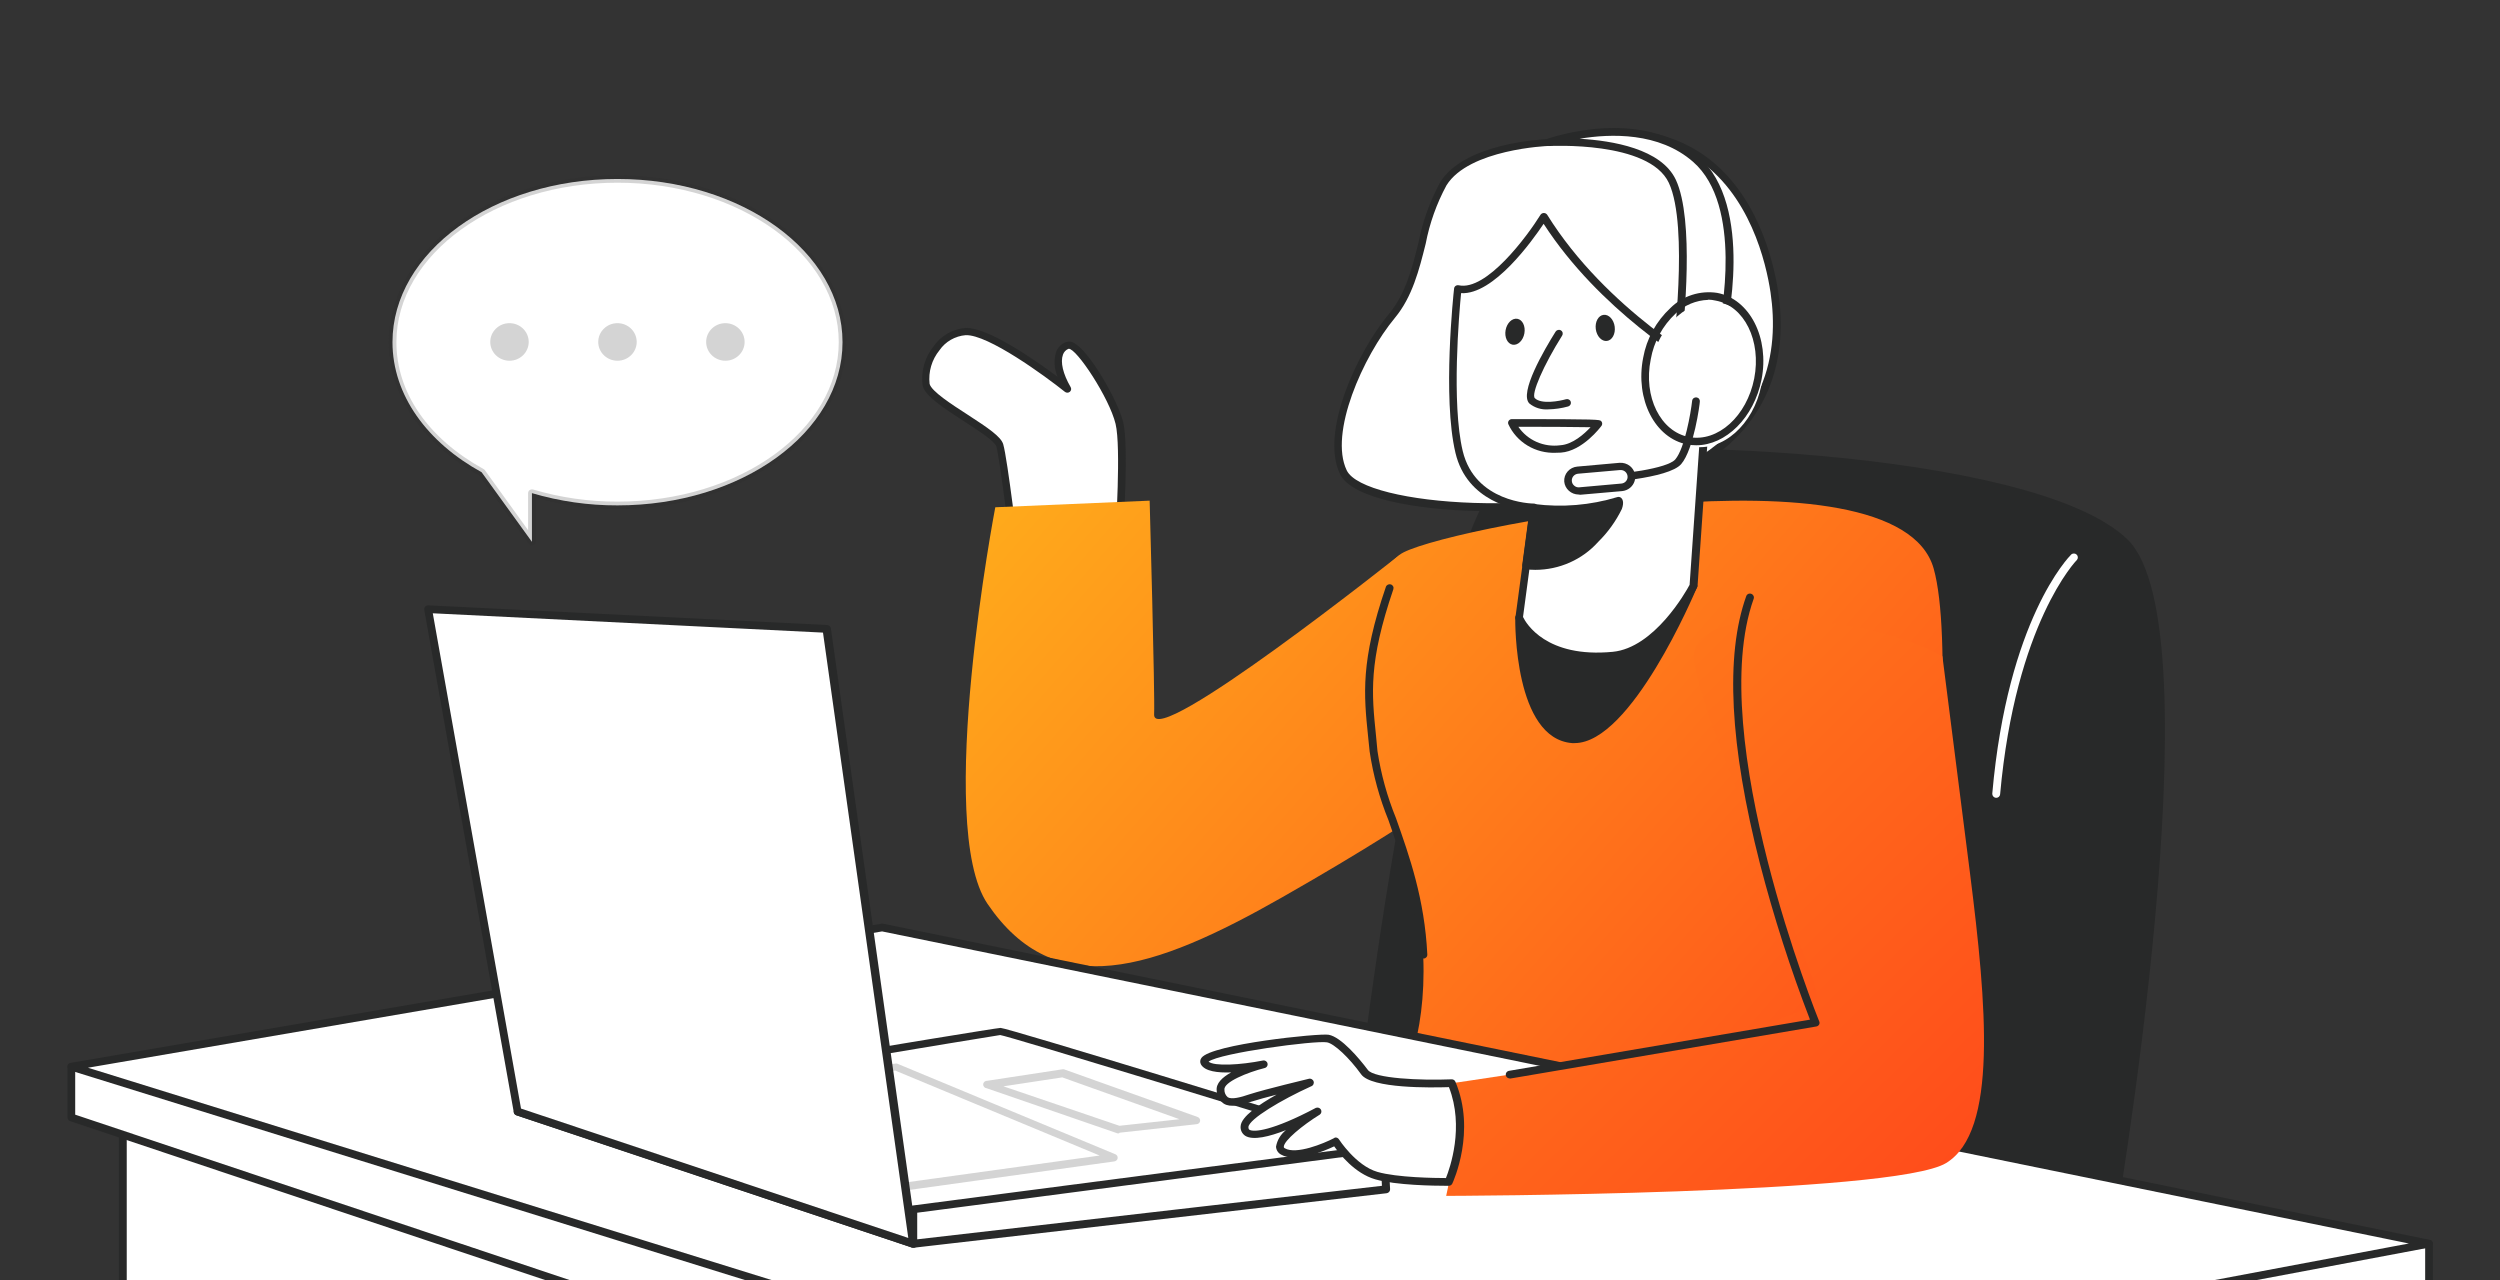 <svg width="332" height="170" viewBox="0 0 332 170" fill="none" xmlns="http://www.w3.org/2000/svg">
<rect x="0" y="0" width="332" height="170" fill="#333333" stroke="none"/>
<g clip-path="url(#clip0_2782_16743)">
<path d="M148.66 70.831C148.66 70.831 149.426 59.355 148.66 56.182C147.894 53.009 143.287 45.325 141.755 45.884C140.223 46.443 140.029 48.698 141.755 51.691C141.755 51.691 131.969 43.918 128.231 44.057C124.492 44.197 122.388 48.887 122.96 51.133C123.532 53.378 132.153 57.27 132.746 59.116C133.338 60.962 134.85 73.935 134.85 73.935" fill="white"/>
<path d="M134.87 74.477C134.745 74.476 134.625 74.431 134.531 74.35C134.438 74.27 134.377 74.159 134.359 74.038C134.359 73.908 132.827 61.135 132.317 59.299C132.092 58.57 129.814 57.103 127.986 55.926C125.36 54.219 122.878 52.613 122.531 51.246C122.399 50.308 122.462 49.354 122.719 48.442C122.975 47.529 123.419 46.677 124.022 45.937C124.497 45.258 125.121 44.691 125.85 44.278C126.578 43.865 127.392 43.617 128.231 43.552C131.203 43.442 137.424 47.803 140.437 50.028C140.001 49 139.929 47.858 140.233 46.785C140.34 46.472 140.518 46.187 140.753 45.951C140.988 45.714 141.275 45.532 141.591 45.418C141.76 45.364 141.939 45.347 142.116 45.368C142.292 45.389 142.462 45.447 142.613 45.538C144.727 46.635 148.496 53.301 149.16 56.066C149.937 59.279 149.16 70.386 149.16 70.855C149.158 70.921 149.142 70.985 149.113 71.045C149.084 71.105 149.043 71.158 148.992 71.202C148.942 71.246 148.883 71.279 148.818 71.3C148.754 71.321 148.686 71.329 148.619 71.324C148.485 71.313 148.361 71.252 148.273 71.153C148.185 71.054 148.141 70.925 148.149 70.795C148.149 70.675 148.895 59.359 148.149 56.295C147.322 52.852 142.94 46.206 141.908 46.316C141.733 46.385 141.575 46.49 141.447 46.624C141.318 46.759 141.221 46.919 141.162 47.094C140.795 48.092 141.162 49.649 142.184 51.415C142.242 51.515 142.263 51.632 142.243 51.745C142.222 51.858 142.162 51.96 142.071 52.034C141.98 52.109 141.864 52.15 141.745 52.15C141.625 52.15 141.51 52.109 141.418 52.034C138.742 49.898 131.203 44.4 128.241 44.51C127.546 44.568 126.874 44.777 126.273 45.123C125.672 45.468 125.158 45.941 124.768 46.506C123.741 47.767 123.268 49.374 123.45 50.976C123.706 51.974 126.351 53.681 128.486 55.058C131.224 56.834 132.919 57.982 133.226 58.989C133.798 60.906 135.269 73.359 135.35 73.888C135.365 74.02 135.326 74.153 135.242 74.257C135.158 74.361 135.036 74.43 134.901 74.447L134.87 74.477Z" fill="#282929"/>
<path d="M173.828 224.488L317.455 191.787V169.204L173.828 183.614V224.488Z" fill="white"/>
<path d="M173.829 224.992C173.711 224.992 173.596 224.954 173.502 224.883C173.441 224.834 173.391 224.774 173.356 224.705C173.32 224.636 173.301 224.56 173.298 224.484V183.569C173.297 183.44 173.346 183.315 173.435 183.219C173.524 183.123 173.646 183.063 173.778 183.05L317.394 168.651C317.468 168.641 317.543 168.648 317.614 168.67C317.684 168.693 317.749 168.73 317.803 168.78C317.857 168.828 317.9 168.887 317.93 168.952C317.96 169.017 317.976 169.088 317.977 169.159V191.742C317.977 191.86 317.938 191.974 317.863 192.066C317.789 192.159 317.685 192.224 317.568 192.251L173.952 224.982L173.829 224.992ZM174.36 184.078V223.845L316.924 191.383V169.768L174.36 184.078Z" fill="#282929"/>
<path d="M16.3 146.287V170.985L173.828 224.483V175.456L16.3 146.287Z" fill="white"/>
<path d="M173.829 224.993H173.655L16.127 171.475C16.024 171.438 15.936 171.372 15.874 171.284C15.812 171.197 15.779 171.093 15.779 170.986V146.288C15.78 146.213 15.797 146.138 15.829 146.07C15.86 146.001 15.906 145.939 15.963 145.889C16.023 145.84 16.094 145.805 16.17 145.786C16.246 145.767 16.325 145.764 16.402 145.779L173.931 174.948C174.052 174.971 174.161 175.034 174.239 175.127C174.317 175.22 174.36 175.336 174.36 175.457V224.484C174.357 224.566 174.335 224.646 174.296 224.718C174.257 224.791 174.202 224.854 174.135 224.903C174.045 224.962 173.938 224.994 173.829 224.993ZM16.831 170.627L173.298 223.785V175.886L16.831 146.946V170.627Z" fill="#282929"/>
<path d="M279.855 165.909C279.855 165.909 294.237 83.631 282.154 71.986C270.07 60.34 214.84 58.165 202.48 61.298C190.121 64.432 180.642 147.707 180.642 147.707L279.855 165.909Z" fill="#282929"/>
<path d="M279.856 166.378H279.764L180.529 148.166C180.403 148.142 180.291 148.072 180.215 147.97C180.139 147.868 180.106 147.742 180.121 147.617C180.509 144.204 189.763 63.982 202.337 60.799C213.87 57.875 269.937 59.492 282.511 71.616C294.636 83.302 280.948 162.606 280.356 165.969C280.345 166.035 280.321 166.098 280.284 166.155C280.247 166.212 280.199 166.26 280.142 166.298C280.057 166.353 279.957 166.381 279.856 166.378ZM181.183 147.278L279.406 165.3C280.581 158.414 293.042 83.172 281.766 72.315C276.658 67.385 262.287 63.474 242.338 61.567C226.433 60.051 208.956 60.13 202.562 61.747C199.171 62.605 193.788 70.938 187.373 105.735C183.859 124.994 181.551 144.094 181.183 147.278Z" fill="#282929"/>
<path d="M256.791 75.504C261.623 92.708 250.244 173.599 250.244 173.599L183.696 148.182C183.696 148.182 197.363 132.136 181.02 98.506C174.34 84.755 181.214 77.55 185.872 73.678C189.784 70.425 251.95 58.3 256.791 75.504Z" fill="url(#paint0_linear_2782_16743)"/>
<path d="M185.872 73.682C185.872 73.682 153.032 99.807 153.267 94.868C153.389 92.263 152.674 66.487 152.674 66.487L132.174 67.365C132.174 67.365 124.074 109.637 131.152 120.045C140.121 133.217 153.073 128.956 170.335 119.127C192.44 106.533 197.915 101.165 197.915 101.165L185.872 73.682Z" fill="url(#paint1_linear_2782_16743)"/>
<path d="M322.573 165.16V173.592L174.748 203.669L9.477 148.385V141.659L322.573 165.16Z" fill="white"/>
<path d="M174.748 204.171C174.694 204.18 174.638 204.18 174.584 204.171L9.313 148.887C9.213 148.852 9.127 148.789 9.065 148.705C9.003 148.621 8.968 148.521 8.966 148.418V141.662C8.966 141.593 8.98 141.524 9.008 141.461C9.036 141.398 9.078 141.341 9.13 141.294C9.181 141.247 9.243 141.211 9.309 141.189C9.376 141.166 9.447 141.157 9.517 141.163L322.613 164.663C322.742 164.674 322.861 164.73 322.948 164.823C323.035 164.915 323.084 165.037 323.083 165.162V173.595C323.083 173.71 323.043 173.821 322.968 173.91C322.894 173.999 322.79 174.061 322.675 174.084L174.86 204.151L174.748 204.171ZM9.987 148.028L174.789 203.153L322.062 173.216V165.661L9.987 142.201V148.028Z" fill="#282929"/>
<path d="M117.148 123.163L322.573 165.155L174.748 192.987L9.477 141.654L117.148 123.163Z" fill="white"/>
<path d="M174.748 193.496H174.595L9.313 142.144C9.204 142.106 9.11 142.034 9.046 141.939C8.982 141.844 8.952 141.731 8.96 141.618C8.968 141.505 9.014 141.397 9.091 141.312C9.168 141.227 9.271 141.168 9.385 141.146L117.056 122.664C117.12 122.65 117.186 122.65 117.25 122.664L322.685 164.656C322.804 164.682 322.91 164.746 322.987 164.838C323.063 164.931 323.104 165.046 323.104 165.165C323.1 165.283 323.055 165.397 322.977 165.487C322.9 165.577 322.793 165.64 322.675 165.664L174.85 193.486L174.748 193.496ZM11.683 141.794L174.779 192.448L319.896 165.135L117.138 123.692L11.683 141.794Z" fill="#282929"/>
<path d="M183.788 152.424C183.788 152.424 133.747 136.967 132.879 136.967C132.011 136.967 68.752 147.575 68.752 147.575L121.285 165.128L183.788 152.424Z" fill="white"/>
<path d="M121.285 165.674C121.228 165.684 121.169 165.684 121.112 165.674L68.579 148.111C68.468 148.075 68.373 148.005 68.308 147.911C68.244 147.817 68.213 147.705 68.221 147.592C68.231 147.477 68.279 147.369 68.359 147.284C68.438 147.199 68.544 147.142 68.66 147.123C75.136 146.035 131.99 136.505 132.879 136.505C133.768 136.505 172.185 148.33 183.952 151.962C184.064 151.992 184.162 152.059 184.229 152.152C184.296 152.245 184.328 152.358 184.319 152.471C184.315 152.586 184.271 152.695 184.195 152.782C184.119 152.869 184.015 152.928 183.901 152.95L121.388 165.664L121.285 165.674ZM70.877 147.711L121.316 164.576L181.704 152.272C166.873 147.701 134.095 137.643 132.828 137.453C131.796 137.583 92.981 144.059 70.877 147.761V147.711Z" fill="#282929"/>
<path d="M114.217 158.924C114.15 158.939 114.08 158.939 114.013 158.924L86.158 146.68C86.057 146.635 85.974 146.559 85.921 146.464C85.868 146.369 85.849 146.26 85.865 146.153C85.881 146.046 85.932 145.948 86.011 145.872C86.089 145.796 86.191 145.746 86.301 145.732L118.875 141.251C118.961 141.226 119.054 141.226 119.14 141.251L148.119 153.286C148.222 153.327 148.308 153.4 148.363 153.494C148.418 153.588 148.44 153.697 148.425 153.805C148.411 153.914 148.36 154.015 148.28 154.092C148.201 154.17 148.097 154.22 147.986 154.234L114.278 158.924H114.217ZM88.19 146.39L114.299 157.856L146.035 153.456L118.875 142.169L88.19 146.39Z" fill="#282929" fill-opacity="0.2"/>
<path d="M121.285 165.158L184.074 157.933L183.788 152.425L121.285 160.598V165.158Z" fill="white"/>
<path d="M121.285 165.678C121.154 165.676 121.028 165.631 120.928 165.549C120.872 165.499 120.828 165.439 120.798 165.372C120.768 165.305 120.753 165.233 120.754 165.159V160.599C120.753 160.474 120.799 160.353 120.884 160.259C120.969 160.165 121.086 160.105 121.214 160.09L183.716 151.937C183.788 151.926 183.862 151.929 183.932 151.948C184.002 151.967 184.068 152 184.124 152.045C184.18 152.091 184.226 152.147 184.257 152.211C184.289 152.275 184.307 152.345 184.309 152.416L184.605 157.925C184.611 158.056 184.566 158.184 184.479 158.284C184.392 158.384 184.269 158.448 184.135 158.463L121.346 165.698L121.285 165.678ZM121.806 161.048V164.581L183.522 157.476L183.287 153.005L121.806 161.048Z" fill="#282929"/>
<path d="M121.285 165.156L109.784 83.517L56.862 80.893L68.752 147.603L121.285 165.156Z" fill="white"/>
<path d="M121.285 165.679C121.227 165.689 121.169 165.689 121.111 165.679L68.578 148.116C68.488 148.087 68.408 148.035 68.346 147.964C68.285 147.894 68.245 147.808 68.231 147.716L56.341 80.986C56.327 80.91 56.331 80.832 56.353 80.758C56.374 80.684 56.412 80.615 56.463 80.557C56.516 80.5 56.58 80.455 56.653 80.425C56.725 80.396 56.804 80.383 56.882 80.388L109.845 83.002C109.968 83.01 110.085 83.059 110.176 83.14C110.267 83.222 110.327 83.332 110.345 83.451L121.847 165.09C121.858 165.178 121.846 165.267 121.812 165.349C121.778 165.431 121.723 165.503 121.653 165.559C121.602 165.602 121.544 165.634 121.481 165.655C121.418 165.676 121.351 165.684 121.285 165.679ZM69.191 147.217L120.621 164.401L109.293 84.01L57.475 81.445L69.191 147.217Z" fill="#282929"/>
<path d="M148.578 150.511H148.405L131.04 144.523C130.904 144.513 130.779 144.45 130.691 144.349C130.603 144.248 130.559 144.117 130.57 143.984C130.581 143.852 130.645 143.729 130.748 143.643C130.852 143.557 130.986 143.515 131.122 143.525L141.05 142.008C141.134 141.988 141.222 141.988 141.305 142.008L159.038 148.335C159.147 148.373 159.24 148.446 159.301 148.542C159.363 148.638 159.389 148.752 159.375 148.864C159.361 148.976 159.308 149.081 159.224 149.159C159.14 149.237 159.031 149.285 158.915 149.293L148.701 150.421L148.578 150.511ZM133.256 144.264L148.66 149.503L156.637 148.634L141.071 143.076L133.256 144.264Z" fill="#282929" fill-opacity="0.2"/>
<path d="M257.955 87.165L261.622 116.014C263.828 133.487 265.34 150.242 258.445 154.453C251.55 158.665 192.051 158.814 192.051 158.814C193.162 153.902 193.424 148.843 192.827 143.846C192.827 143.846 241.857 137 241.315 132.22C240.774 127.44 225.238 94.858 224.972 87.264C224.707 79.67 248.507 81.666 257.955 87.165Z" fill="url(#paint2_linear_2782_16743)"/>
<path d="M192.786 143.843C192.786 143.843 182.572 144.262 181.213 142.376C179.855 140.49 177.648 138.145 176.341 137.915C175.033 137.686 159.037 139.482 159.998 141.109C160.958 142.735 167.873 141.338 167.873 141.338C167.873 141.338 161.867 142.835 162.143 144.791C162.418 146.747 163.808 146.537 166.106 145.789C168.404 145.04 173.951 143.733 173.951 143.733C173.951 143.733 165.462 147.575 165.33 149.561C165.197 151.547 169.293 150.559 175.064 147.565C175.064 147.565 168.343 151.697 170.427 152.914C172.51 154.131 177.403 151.617 177.403 151.617C177.403 151.617 179.712 155.259 182.827 156.167C185.942 157.075 192.429 156.995 192.429 156.995C192.429 156.995 195.503 150.27 192.786 143.843Z" fill="white"/>
<path d="M192.021 157.473C190.56 157.473 185.382 157.413 182.634 156.615C179.886 155.817 177.894 153.242 177.179 152.234C175.851 152.863 172.072 154.47 170.111 153.322C169.917 153.216 169.755 153.063 169.641 152.878C169.526 152.692 169.463 152.481 169.457 152.264C169.611 151.404 170.079 150.627 170.775 150.079C168.568 150.947 166.413 151.476 165.371 150.837C165.157 150.696 164.987 150.501 164.879 150.272C164.771 150.044 164.729 149.79 164.758 149.54C164.84 148.293 167.19 146.676 169.529 145.369C168.282 145.688 167.047 146.027 166.229 146.287C164.738 146.766 163.42 147.115 162.521 146.566C162.243 146.372 162.014 146.118 161.851 145.824C161.688 145.53 161.596 145.204 161.582 144.87C161.439 143.872 162.338 143.064 163.492 142.415C161.704 142.485 160.009 142.275 159.488 141.357C159.411 141.22 159.378 141.064 159.39 140.908C159.403 140.752 159.462 140.603 159.559 140.479C160.897 138.663 175.208 137.196 176.444 137.415C178.109 137.705 180.53 140.589 181.643 142.076C182.46 143.223 188.64 143.503 192.767 143.333C192.875 143.327 192.983 143.355 193.075 143.413C193.166 143.47 193.237 143.554 193.277 143.652C196.046 150.209 193.002 156.895 192.869 157.174C192.828 157.262 192.762 157.338 192.679 157.391C192.595 157.444 192.498 157.472 192.399 157.473H192.021ZM177.363 151.057C177.454 151.058 177.542 151.081 177.621 151.124C177.7 151.168 177.766 151.231 177.813 151.306C177.813 151.306 180.06 154.799 182.92 155.627C185.514 156.386 190.642 156.445 192.021 156.445C192.552 155.118 194.483 149.66 192.419 144.371C190.029 144.451 182.123 144.57 180.765 142.674C179.171 140.459 177.179 138.593 176.229 138.423C174.646 138.144 161.929 139.85 160.499 140.988C161.234 141.617 164.707 141.437 167.71 140.838C167.776 140.823 167.844 140.822 167.911 140.833C167.977 140.844 168.041 140.868 168.098 140.903C168.155 140.938 168.204 140.984 168.243 141.038C168.281 141.092 168.309 141.153 168.323 141.217C168.34 141.282 168.344 141.35 168.334 141.416C168.324 141.482 168.301 141.546 168.266 141.603C168.231 141.661 168.184 141.711 168.129 141.751C168.074 141.791 168.012 141.82 167.945 141.836C165.708 142.395 162.46 143.702 162.603 144.72C162.598 144.908 162.636 145.096 162.713 145.268C162.791 145.441 162.907 145.594 163.053 145.718C163.574 146.037 164.789 145.718 165.882 145.339C168.18 144.6 173.533 143.343 173.768 143.273C173.835 143.251 173.906 143.243 173.976 143.248C174.046 143.253 174.115 143.272 174.178 143.303C174.241 143.334 174.297 143.377 174.344 143.429C174.39 143.481 174.425 143.542 174.447 143.607C174.469 143.673 174.478 143.742 174.473 143.811C174.467 143.88 174.448 143.947 174.417 144.008C174.385 144.07 174.341 144.125 174.287 144.17C174.234 144.215 174.172 144.249 174.105 144.271C170.162 146.057 165.862 148.622 165.79 149.67C165.79 149.929 165.872 149.989 165.923 150.029C166.495 150.388 168.987 150.179 174.748 147.125C174.867 147.077 175 147.072 175.122 147.112C175.244 147.152 175.347 147.234 175.412 147.342C175.476 147.451 175.499 147.578 175.475 147.702C175.45 147.825 175.381 147.936 175.279 148.013C172.971 149.44 170.479 151.486 170.489 152.304C170.489 152.354 170.489 152.414 170.632 152.494C172.133 153.372 175.811 151.845 177.098 151.177C177.173 151.114 177.265 151.072 177.363 151.057Z" fill="#282929"/>
<path d="M200.437 143.212C200.316 143.202 200.201 143.15 200.115 143.065C200.028 142.981 199.975 142.87 199.964 142.751C199.953 142.632 199.985 142.513 200.055 142.415C200.125 142.317 200.228 142.246 200.345 142.214L240.366 135.408C237.758 128.64 235.541 121.733 233.727 114.722C229.702 98.985 229.089 87.03 231.898 79.176C231.919 79.112 231.953 79.052 231.998 79.001C232.043 78.949 232.098 78.907 232.16 78.877C232.222 78.848 232.29 78.83 232.359 78.827C232.428 78.823 232.497 78.834 232.562 78.857C232.695 78.902 232.803 78.997 232.865 79.12C232.926 79.244 232.935 79.386 232.889 79.516C226.352 97.827 241.428 135.249 241.582 135.618C241.617 135.686 241.635 135.761 241.635 135.837C241.635 135.914 241.617 135.989 241.582 136.057C241.543 136.124 241.49 136.181 241.427 136.226C241.363 136.271 241.291 136.302 241.214 136.316L200.56 143.232L200.437 143.212Z" fill="#282929"/>
<path d="M188.997 127.257C188.862 127.257 188.733 127.206 188.636 127.115C188.538 127.024 188.481 126.9 188.476 126.768C188.118 119.543 186.127 113.905 184.39 108.926C183.193 105.988 182.353 102.923 181.888 99.795C181.816 99.086 181.745 98.408 181.683 97.799C181.111 92.231 180.662 87.82 184.043 77.941C184.087 77.811 184.182 77.705 184.306 77.643C184.43 77.582 184.574 77.57 184.707 77.611C184.772 77.632 184.832 77.666 184.884 77.71C184.936 77.755 184.978 77.809 185.009 77.869C185.039 77.929 185.057 77.995 185.061 78.062C185.065 78.129 185.056 78.196 185.034 78.26C181.734 87.95 182.153 92.041 182.735 97.699C182.797 98.358 182.868 99.036 182.929 99.745C183.391 102.791 184.214 105.775 185.381 108.636C187.168 113.686 189.191 119.394 189.548 126.768C189.554 126.904 189.505 127.037 189.411 127.138C189.317 127.238 189.187 127.299 189.048 127.307L188.997 127.257Z" fill="#282929"/>
<path d="M218.742 179.02C228.016 179.02 235.535 176.808 235.535 174.08C235.535 171.352 228.016 169.141 218.742 169.141C209.468 169.141 201.949 171.352 201.949 174.08C201.949 176.808 209.468 179.02 218.742 179.02Z" fill="white"/>
<path d="M206.086 160.648L205.677 160.717C204.476 160.899 203.385 161.506 202.613 162.424C202.174 163.079 201.931 163.842 201.913 164.625C201.895 165.408 202.102 166.181 202.511 166.855C204.288 169.998 208.639 170.846 211.979 171.176C212.452 171.247 212.934 171.209 213.389 171.066C213.615 170.989 213.811 170.846 213.952 170.657C214.092 170.468 214.17 170.242 214.176 170.008C214.151 169.82 214.078 169.64 213.964 169.487C213.85 169.333 213.698 169.211 213.522 169.13C213.171 168.969 212.794 168.867 212.408 168.83C210.299 168.622 208.234 168.107 206.28 167.304C205.166 166.755 203.614 165.497 204.421 164.15C204.702 163.711 205.111 163.364 205.595 163.152C207.506 162.264 209.324 162.933 211.213 163.482C211.35 163.531 211.497 163.552 211.642 163.542C212.01 163.542 212.214 163.072 212.184 162.713C212.122 161.905 211.305 161.376 210.529 161.087C209.113 160.561 207.581 160.41 206.086 160.648Z" fill="white"/>
<path d="M205.667 18.903C205.667 18.903 194.871 19.272 191.704 24.371C188.538 29.471 188.967 37.015 184.891 41.915C180.815 46.814 175.821 57.312 178.405 62.691C180.989 68.07 207.864 69.497 221.939 63.26C236.015 57.023 236.72 45.876 235.657 38.791C234.595 31.706 229.447 12.466 205.667 18.903Z" fill="white"/>
<path d="M198.18 67.861C197.404 67.861 196.628 67.861 195.851 67.861C188.241 67.652 179.508 66.245 177.945 62.941C175.31 57.463 180.141 46.865 184.493 41.636C186.668 39.012 187.557 35.539 188.384 32.166C188.933 29.38 189.903 26.689 191.265 24.183C194.442 19.053 204.605 18.505 205.565 18.465C213.676 16.279 220.427 16.858 225.637 20.171C233.349 25.091 235.555 34.82 236.148 38.782C237.343 46.765 235.882 57.672 222.123 63.73C216.188 66.354 207.373 67.861 198.18 67.861ZM214.523 18.105C211.557 18.146 208.609 18.575 205.759 19.383H205.647C205.535 19.383 195.085 19.802 192.092 24.612C190.78 27.043 189.851 29.654 189.334 32.356C188.466 35.828 187.557 39.421 185.249 42.205C180.979 47.354 176.474 57.543 178.844 62.462C181.122 67.203 207.322 69.148 221.694 62.782C234.871 56.944 236.27 46.546 235.126 38.832C234.554 35.01 232.43 25.62 225.065 20.92C221.924 18.993 218.272 18.014 214.564 18.105H214.523Z" fill="#282929"/>
<path d="M224.891 77.802C224.891 77.802 216.117 98.758 208.813 98.179C201.51 97.6 201.776 82.003 201.776 82.003L224.891 77.802Z" fill="#282929"/>
<path d="M209.11 98.684H208.773C201.091 98.076 201.214 82.658 201.224 82.009C201.222 81.895 201.263 81.784 201.338 81.696C201.413 81.608 201.517 81.549 201.633 81.53L224.799 77.319C224.887 77.301 224.979 77.306 225.064 77.337C225.149 77.367 225.224 77.419 225.279 77.489C225.339 77.558 225.378 77.643 225.393 77.732C225.407 77.822 225.396 77.914 225.361 77.998C225.003 78.846 216.607 98.684 209.11 98.684ZM202.235 82.419C202.235 84.834 202.746 97.198 208.854 97.686C214.278 98.126 221.336 84.714 224.054 78.457L202.235 82.419Z" fill="#282929"/>
<path d="M203.696 67.422L201.776 82.002C201.776 82.002 204.238 87.989 214.268 87.061C220.458 86.463 224.943 77.801 224.943 77.801L226.924 49.211C226.924 49.211 213.012 41.726 204.994 28.773C204.994 28.773 198.395 39.411 193.574 38.373C193.574 38.373 192.011 52.733 193.758 60.038C195.504 67.343 203.696 67.422 203.696 67.422Z" fill="white"/>
<path d="M212.072 87.66C203.594 87.66 201.357 82.431 201.255 82.192C201.235 82.11 201.235 82.024 201.255 81.942L203.144 67.882C201.193 67.702 194.82 66.594 193.287 60.148C191.541 52.843 193.032 38.902 193.103 38.314C193.11 38.245 193.132 38.178 193.167 38.118C193.202 38.057 193.25 38.005 193.308 37.964C193.367 37.925 193.434 37.897 193.504 37.884C193.574 37.87 193.646 37.87 193.716 37.885C197.394 38.683 202.807 31.388 204.585 28.514C204.633 28.444 204.699 28.387 204.775 28.347C204.852 28.308 204.937 28.287 205.024 28.287C205.11 28.287 205.196 28.308 205.272 28.347C205.349 28.387 205.414 28.444 205.463 28.514C213.338 41.198 227.016 48.702 227.149 48.772C227.232 48.819 227.301 48.888 227.348 48.97C227.395 49.053 227.418 49.146 227.414 49.241L225.433 77.831C225.425 77.897 225.404 77.962 225.371 78.02C225.187 78.39 220.693 86.942 214.299 87.55C213.559 87.626 212.816 87.662 212.072 87.66ZM202.256 81.932C202.644 82.751 205.32 87.411 214.166 86.562C219.682 86.034 223.9 78.579 224.38 77.661L226.342 49.49C224.35 48.353 212.419 41.208 204.993 29.722C203.461 32.007 198.344 39.172 194.033 38.932C193.778 41.547 192.736 53.552 194.248 59.889C195.882 66.714 203.379 66.874 203.696 66.874C203.769 66.874 203.84 66.89 203.906 66.92C203.972 66.95 204.031 66.994 204.078 67.047C204.125 67.101 204.161 67.164 204.181 67.233C204.201 67.301 204.207 67.372 204.196 67.443L202.256 81.932Z" fill="#282929"/>
<path d="M202.664 75.097C204.368 75.294 206.096 75.082 207.697 74.481C209.299 73.879 210.727 72.906 211.857 71.644C215.851 67.284 214.922 66.495 214.922 66.495C211.291 67.603 207.456 67.923 203.686 67.433L202.664 75.097Z" fill="#282929"/>
<path d="M203.89 75.677C203.449 75.681 203.008 75.648 202.573 75.577C202.444 75.555 202.33 75.486 202.252 75.384C202.174 75.282 202.139 75.155 202.154 75.028L203.175 67.364C203.183 67.299 203.204 67.236 203.237 67.178C203.27 67.121 203.314 67.071 203.368 67.031C203.421 66.991 203.482 66.962 203.548 66.945C203.613 66.929 203.681 66.925 203.747 66.935C207.446 67.413 211.206 67.1 214.769 66.017C214.857 65.988 214.951 65.981 215.043 65.999C215.134 66.016 215.219 66.057 215.29 66.117C215.433 66.247 215.729 66.636 215.382 67.594C214.593 69.214 213.529 70.692 212.236 71.965C211.195 73.128 209.912 74.061 208.473 74.701C207.034 75.341 205.472 75.674 203.89 75.677ZM203.237 74.679C204.782 74.778 206.33 74.528 207.76 73.946C209.19 73.364 210.463 72.468 211.48 71.326C213.625 68.981 214.268 67.754 214.462 67.185C211.104 68.095 207.599 68.369 204.135 67.993L203.237 74.679Z" fill="#282929"/>
<path d="M207.026 44.29C207.026 44.29 202.194 51.974 203.461 53.271C204.727 54.569 208.108 53.541 208.108 53.541" fill="white"/>
<path d="M205.596 54.364C204.693 54.431 203.799 54.152 203.103 53.586C201.704 52.199 205.075 46.451 206.587 44.036C206.658 43.924 206.773 43.844 206.905 43.814C207.037 43.784 207.176 43.806 207.291 43.877C207.406 43.947 207.488 44.059 207.519 44.188C207.55 44.317 207.527 44.453 207.455 44.565C204.993 48.477 203.297 52.359 203.829 52.878C204.687 53.726 207.107 53.267 207.965 53.017C208.094 52.98 208.233 52.993 208.351 53.055C208.47 53.117 208.559 53.221 208.599 53.347C208.637 53.474 208.624 53.61 208.561 53.728C208.498 53.845 208.391 53.934 208.262 53.975C207.394 54.216 206.498 54.347 205.596 54.364Z" fill="#282929"/>
<path d="M213.398 45.278C214.092 45.193 214.555 44.349 214.433 43.391C214.311 42.434 213.649 41.727 212.955 41.812C212.261 41.896 211.797 42.741 211.919 43.698C212.042 44.655 212.703 45.362 213.398 45.278Z" fill="#282929"/>
<path d="M202.438 44.271C202.61 43.322 202.191 42.455 201.502 42.336C200.813 42.218 200.116 42.891 199.944 43.841C199.772 44.791 200.191 45.657 200.88 45.776C201.569 45.895 202.267 45.221 202.438 44.271Z" fill="#282929"/>
<path d="M206.607 60.128C205.287 60.184 203.981 59.852 202.857 59.174C201.733 58.496 200.844 57.504 200.305 56.326C200.274 56.251 200.264 56.169 200.275 56.089C200.285 56.008 200.317 55.932 200.366 55.867C200.413 55.801 200.475 55.748 200.548 55.711C200.621 55.675 200.703 55.656 200.785 55.657C212.378 55.657 212.439 55.717 212.633 55.927C212.684 55.978 212.722 56.039 212.745 56.107C212.768 56.174 212.775 56.245 212.766 56.316C212.762 56.403 212.73 56.487 212.674 56.555C212.572 56.695 210.172 59.908 207.281 60.108L206.607 60.128ZM201.622 56.655C202.219 57.542 203.06 58.245 204.049 58.683C205.038 59.121 206.134 59.276 207.21 59.13C208.854 59.02 210.396 57.623 211.224 56.735C209.314 56.695 204.911 56.675 201.622 56.675V56.655Z" fill="#282929"/>
<path d="M228.609 44.37C228.609 44.37 232.603 27.625 225.187 21.129C217.771 14.632 205.667 18.903 205.667 18.903C205.667 18.903 219.273 18.075 222.082 24.083C224.891 30.09 222.633 47.204 222.633 47.204L228.609 44.37Z" fill="white"/>
<path d="M222.634 47.705C222.523 47.707 222.415 47.672 222.328 47.605C222.254 47.551 222.197 47.48 222.161 47.398C222.125 47.315 222.112 47.225 222.123 47.136C222.123 46.967 224.33 30.082 221.623 24.284C218.987 18.666 205.831 19.394 205.698 19.394C205.576 19.404 205.455 19.37 205.357 19.298C205.259 19.227 205.192 19.122 205.167 19.005C205.14 18.888 205.159 18.765 205.219 18.66C205.28 18.555 205.377 18.475 205.494 18.436C205.995 18.257 217.986 14.125 225.535 20.752C233.084 27.378 229.273 43.783 229.1 44.482C229.084 44.554 229.052 44.622 229.006 44.681C228.96 44.739 228.901 44.787 228.834 44.821L222.849 47.655C222.782 47.687 222.708 47.704 222.634 47.705ZM209.774 18.426C214.136 18.676 220.622 19.764 222.552 23.875C225.034 29.194 223.676 42.685 223.247 46.358L228.16 44.023C228.599 42.027 231.49 27.318 224.851 21.5C220.326 17.528 213.87 17.738 209.774 18.426Z" fill="#282929"/>
<path d="M233.914 51.14C234.959 45.874 232.521 40.983 228.469 40.215C224.416 39.448 220.284 43.094 219.239 48.361C218.194 53.627 220.632 58.518 224.684 59.285C228.737 60.053 232.869 56.406 233.914 51.14Z" fill="white"/>
<path d="M225.269 59.131C224.882 59.133 224.496 59.099 224.115 59.032C219.774 58.223 217.128 53.044 218.211 47.516C218.664 44.983 219.939 42.66 221.848 40.89C222.644 40.102 223.62 39.51 224.696 39.163C225.772 38.816 226.918 38.723 228.038 38.894C232.369 39.702 235.014 44.881 233.931 50.41C232.93 55.459 229.182 59.131 225.269 59.131ZM226.863 39.822C225.239 39.874 223.694 40.519 222.532 41.628C220.79 43.255 219.63 45.385 219.222 47.705C218.201 52.695 220.52 57.345 224.33 58.044C228.14 58.742 231.98 55.26 232.961 50.26C233.931 45.27 231.654 40.62 227.854 39.922C227.523 39.842 227.183 39.798 226.842 39.792L226.863 39.822Z" fill="#282929"/>
<path d="M211.633 64.189C211.497 64.189 211.367 64.137 211.272 64.043C211.176 63.95 211.122 63.823 211.122 63.69C211.122 63.558 211.176 63.431 211.272 63.337C211.367 63.244 211.497 63.191 211.633 63.191C215.259 63.002 221.429 62.243 222.491 60.996C223.717 59.539 224.534 54.879 224.718 53.212C224.726 53.147 224.747 53.083 224.78 53.026C224.813 52.968 224.857 52.918 224.911 52.877C224.964 52.836 225.024 52.806 225.09 52.788C225.155 52.77 225.223 52.765 225.29 52.773C225.357 52.781 225.422 52.802 225.48 52.834C225.539 52.866 225.591 52.91 225.633 52.962C225.675 53.014 225.705 53.073 225.724 53.136C225.742 53.2 225.747 53.266 225.739 53.332C225.739 53.591 224.953 59.649 223.267 61.625C221.582 63.6 212.675 64.119 211.663 64.189H211.633Z" fill="#282929"/>
<path d="M215.105 61.903L209.53 62.395C208.749 62.464 208.173 63.136 208.243 63.896C208.314 64.656 209.004 65.217 209.785 65.148L215.36 64.656C216.141 64.587 216.717 63.915 216.646 63.155C216.576 62.395 215.886 61.834 215.105 61.903Z" fill="white"/>
<path d="M209.641 65.674C209.161 65.671 208.7 65.494 208.347 65.176C207.993 64.859 207.774 64.425 207.731 63.958C207.694 63.469 207.855 62.986 208.18 62.612C208.505 62.239 208.967 62.005 209.467 61.962L215.055 61.463C215.564 61.42 216.07 61.574 216.464 61.892C216.755 62.129 216.968 62.444 217.077 62.798C217.186 63.152 217.186 63.529 217.077 63.883C216.968 64.237 216.755 64.552 216.465 64.789C216.174 65.026 215.819 65.174 215.443 65.215L209.855 65.704L209.641 65.674ZM215.238 62.421H215.146L209.559 62.91C209.438 62.922 209.321 62.958 209.214 63.015C209.107 63.072 209.013 63.149 208.937 63.242C208.861 63.335 208.805 63.442 208.771 63.556C208.738 63.67 208.728 63.79 208.742 63.908C208.753 64.024 208.787 64.137 208.843 64.24C208.899 64.343 208.976 64.433 209.069 64.507C209.157 64.584 209.26 64.643 209.373 64.679C209.486 64.715 209.605 64.728 209.723 64.716L215.31 64.217C215.432 64.207 215.552 64.174 215.66 64.118C215.769 64.061 215.865 63.984 215.942 63.891C216.019 63.798 216.076 63.69 216.11 63.575C216.144 63.459 216.153 63.339 216.137 63.219C216.109 62.987 215.992 62.773 215.81 62.621C215.649 62.492 215.447 62.422 215.238 62.421Z" fill="#282929"/>
<path d="M82 23.767C65.503 23.767 52.122 33.476 52.122 45.441C52.122 52.496 56.77 58.763 63.961 62.715L70.641 71.956V65.489C74.324 66.578 78.152 67.126 82 67.116C98.496 67.116 111.887 57.416 111.887 45.441C111.887 33.466 98.496 23.767 82 23.767Z" fill="white"/>
<path d="M70.641 72.451C70.559 72.453 70.478 72.434 70.405 72.398C70.332 72.361 70.27 72.308 70.223 72.242L63.604 63.121C55.984 58.86 51.622 52.434 51.622 45.438C51.622 33.184 65.248 23.265 82 23.265C98.752 23.265 112.378 33.244 112.378 45.438C112.378 57.633 98.752 67.612 82 67.612C78.33 67.609 74.679 67.105 71.152 66.115V71.913C71.153 72.019 71.119 72.123 71.054 72.21C70.99 72.296 70.899 72.36 70.795 72.392C70.749 72.422 70.696 72.442 70.641 72.451ZM82 24.263C65.81 24.263 52.644 33.763 52.644 45.438C52.644 52.144 56.852 58.231 64.206 62.283C64.275 62.315 64.335 62.363 64.38 62.423L70.131 70.406V65.486C70.132 65.409 70.15 65.333 70.186 65.263C70.221 65.194 70.272 65.134 70.335 65.087C70.401 65.042 70.477 65.012 70.556 64.998C70.635 64.984 70.717 64.987 70.795 65.007C74.437 66.087 78.224 66.628 82.031 66.614C98.221 66.614 111.387 57.114 111.387 45.438C111.387 33.763 98.19 24.263 82 24.263Z" fill="#282929" fill-opacity="0.2"/>
<path d="M67.659 47.906C69.069 47.906 70.213 46.789 70.213 45.411C70.213 44.033 69.069 42.916 67.659 42.916C66.249 42.916 65.106 44.033 65.106 45.411C65.106 46.789 66.249 47.906 67.659 47.906Z" fill="#282929" fill-opacity="0.2"/>
<path d="M82 47.906C83.41 47.906 84.554 46.789 84.554 45.411C84.554 44.033 83.41 42.916 82 42.916C80.59 42.916 79.446 44.033 79.446 45.411C79.446 46.789 80.59 47.906 82 47.906Z" fill="#282929" fill-opacity="0.2"/>
<path d="M96.331 47.906C97.741 47.906 98.885 46.789 98.885 45.411C98.885 44.033 97.741 42.916 96.331 42.916C94.921 42.916 93.777 44.033 93.777 45.411C93.777 46.789 94.921 47.906 96.331 47.906Z" fill="#282929" fill-opacity="0.2"/>
<path d="M265.105 105.952H265.054C264.916 105.937 264.789 105.871 264.7 105.766C264.611 105.662 264.566 105.529 264.574 105.393C266.617 82.232 274.738 73.959 275.075 73.62C275.176 73.54 275.303 73.499 275.433 73.505C275.563 73.511 275.686 73.563 275.779 73.652C275.872 73.74 275.928 73.859 275.938 73.986C275.948 74.112 275.909 74.237 275.831 74.338C275.749 74.418 267.659 82.751 265.616 105.483C265.606 105.609 265.548 105.727 265.454 105.814C265.359 105.901 265.235 105.95 265.105 105.952Z" fill="white"/>
</g>
<defs>
<linearGradient id="paint0_linear_2782_16743" x1="128.251" y1="54.743" x2="258.001" y2="168" gradientUnits="userSpaceOnUse">
<stop stop-color="#FFB11B"/>
<stop offset="1" stop-color="#FF441B"/>
</linearGradient>
<linearGradient id="paint1_linear_2782_16743" x1="128.251" y1="54.743" x2="258.001" y2="168" gradientUnits="userSpaceOnUse">
<stop stop-color="#FFB11B"/>
<stop offset="1" stop-color="#FF441B"/>
</linearGradient>
<linearGradient id="paint2_linear_2782_16743" x1="115.5" y1="38" x2="256" y2="180.5" gradientUnits="userSpaceOnUse">
<stop stop-color="#FFB11B"/>
<stop offset="1" stop-color="#FF441B"/>
</linearGradient>
<clipPath id="clip0_2782_16743">
<rect width="332" height="170" fill="white"/>
</clipPath>
</defs>
</svg>
